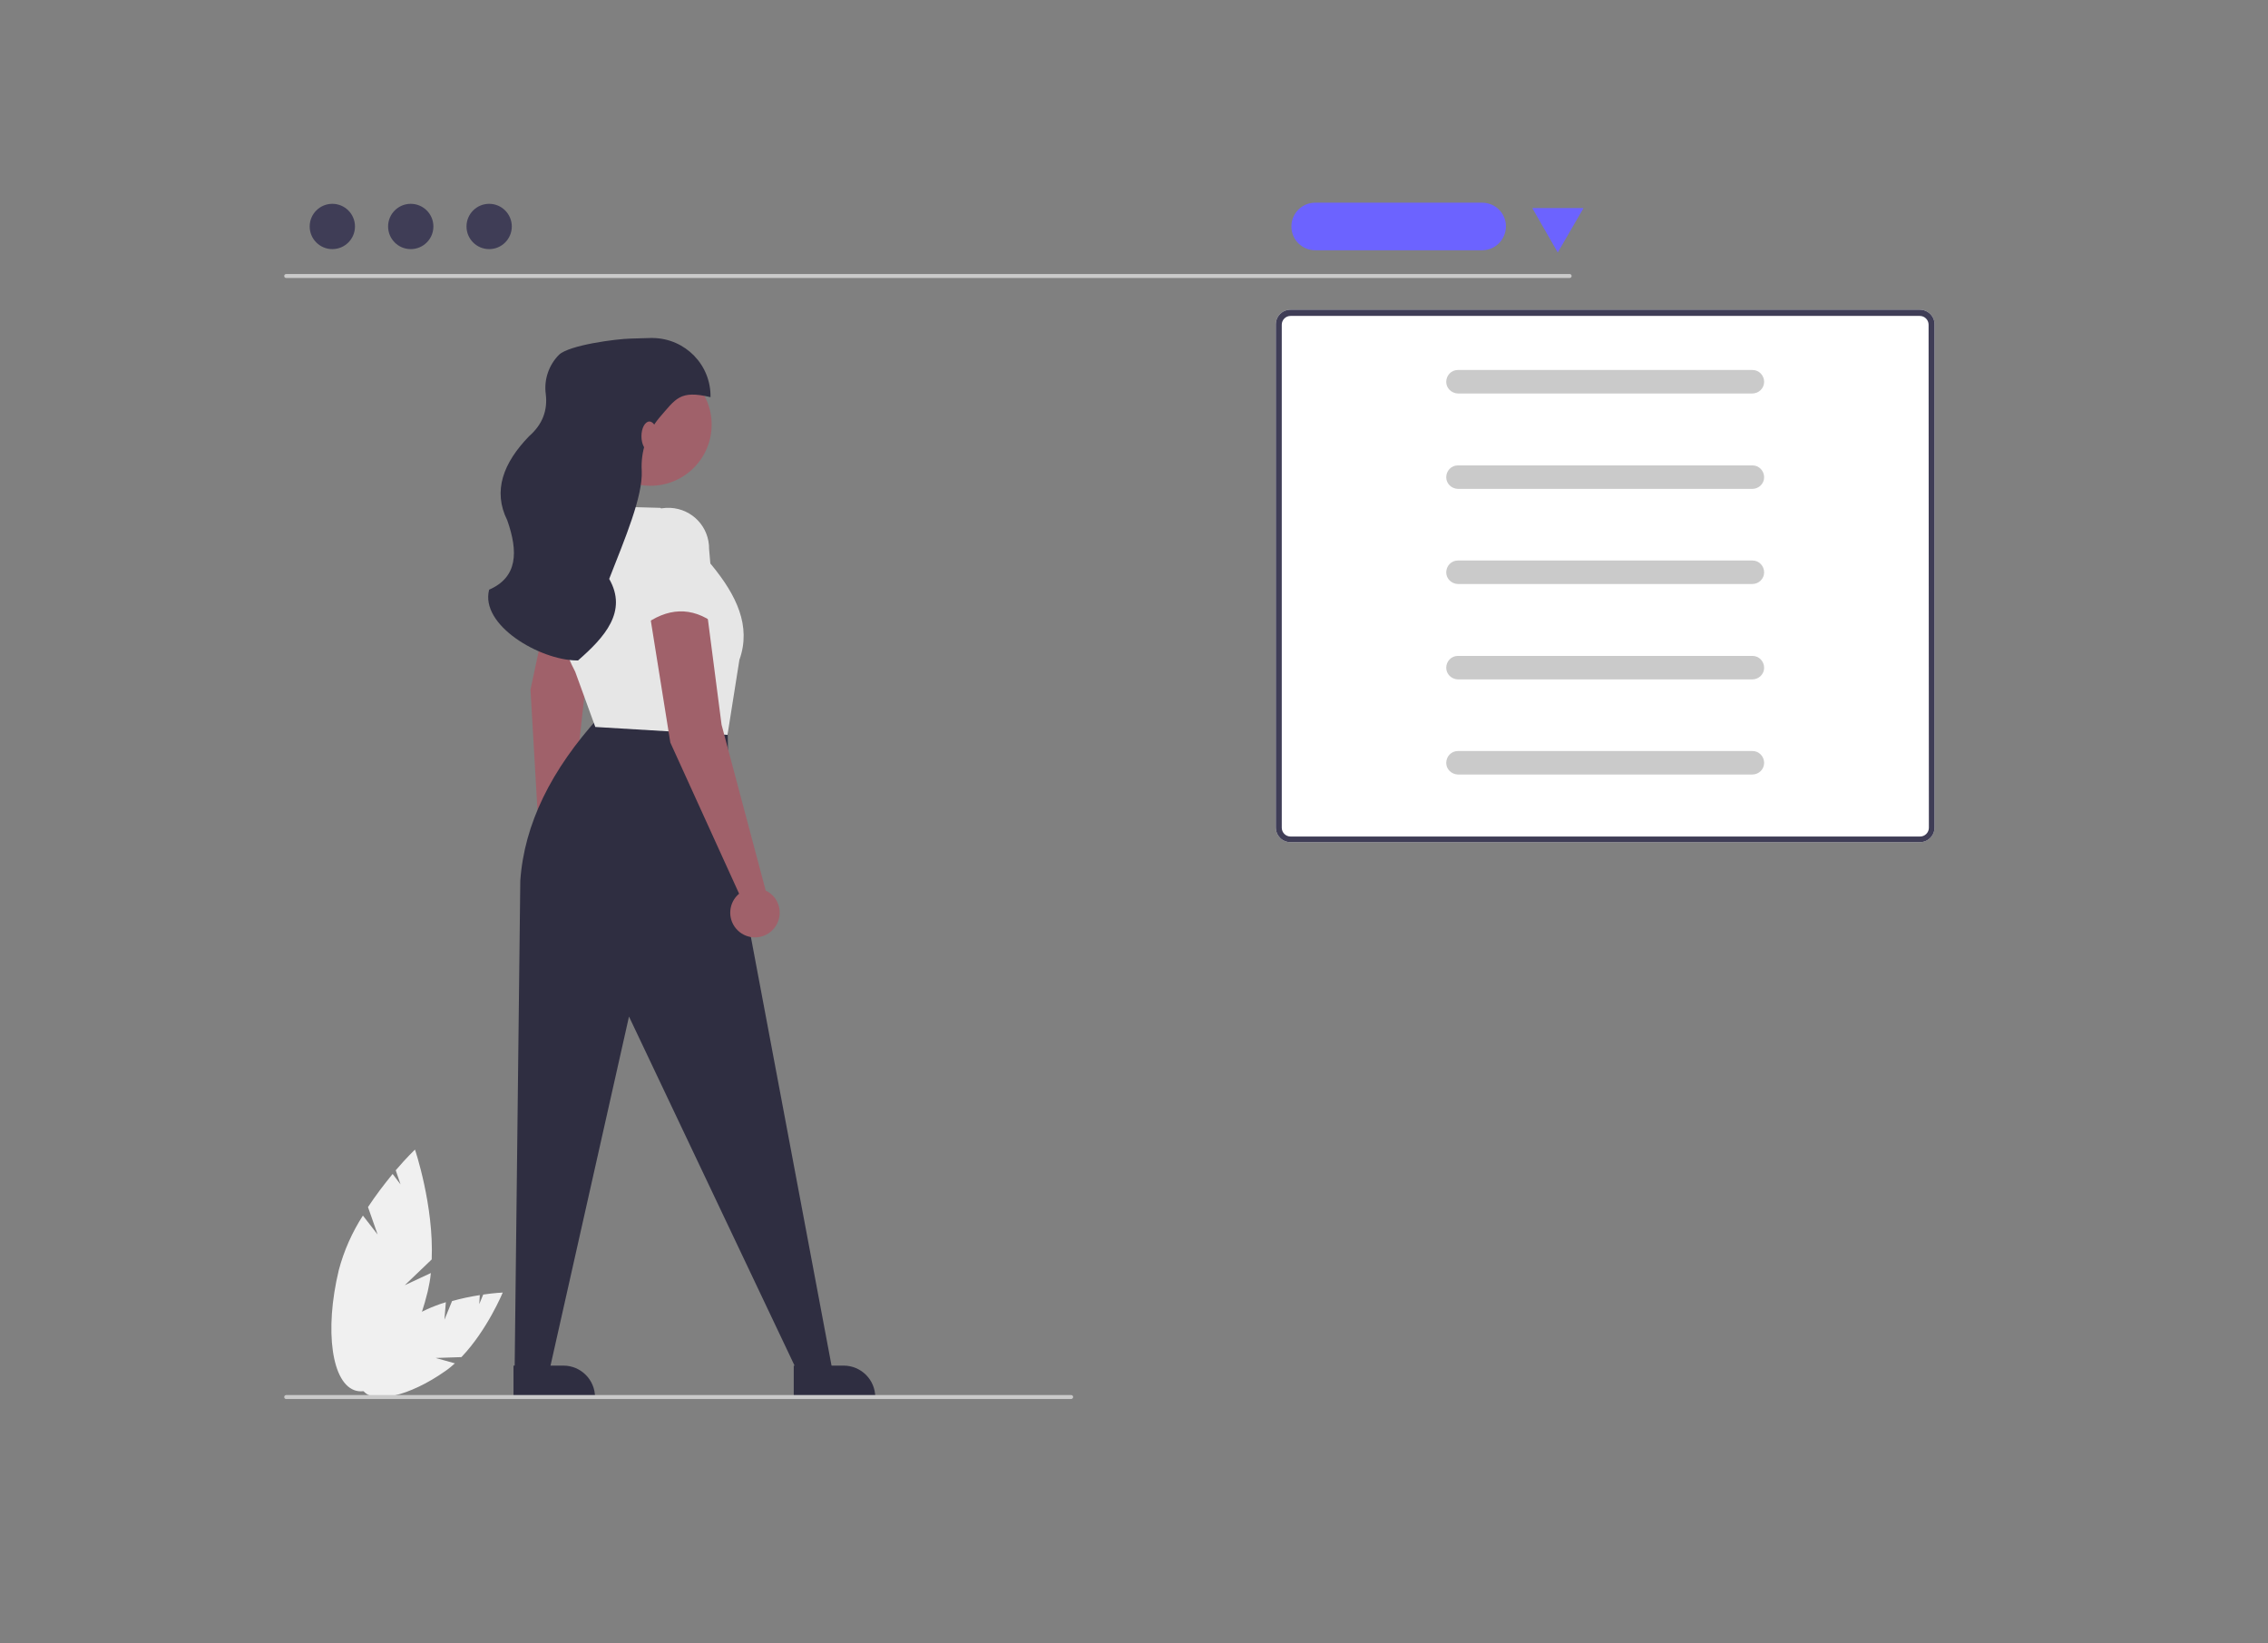<?xml version="1.0" encoding="utf-8"?>
<!-- Generator: Adobe Illustrator 25.1.0, SVG Export Plug-In . SVG Version: 6.00 Build 0)  -->
<svg version="1.1" id="b254d52b-39df-4e13-bb41-4501a5520a91"
	 xmlns="http://www.w3.org/2000/svg" xmlns:xlink="http://www.w3.org/1999/xlink" x="0px" y="0px" viewBox="0 0 801.2 580.5"
	 style="enable-background:new 0 0 801.2 580.5;" xml:space="preserve">
<rect x="0" y="0" width="801.2" height="580.5" fill="#808080" stroke="none"/>
<style type="text/css">
	.st0{fill:#6C63FF;}
	.st1{fill:#FFFFFF;}
	.st2{fill:#3F3D56;}
	.st3{fill:#CACACA;}
	.st4{fill:#A0616A;}
	.st5{fill:#2F2E41;}
	.st6{fill:#E6E6E6;}
	.st7{fill:#F0F0F0;}
</style>
<polygon class="st0" points="550.3,89.2 559.4,73.5 541.3,73.5 550.3,89.2 559.4,73.5 541.3,73.5 "/>
<path class="st1" d="M678.2,109.4H455.9c-2.9,0-5.2,2.3-5.2,5.2v177.7c0,2.9,2.3,5.2,5.2,5.2h222.3c2.9,0,5.2-2.3,5.2-5.2V114.7
	C683.5,111.8,681.1,109.4,678.2,109.4z"/>
<path class="st2" d="M678.2,109.4H455.9c-2.9,0-5.2,2.3-5.2,5.2v177.7c0,2.9,2.3,5.2,5.2,5.2h222.3c2.9,0,5.2-2.3,5.2-5.2V114.7
	C683.5,111.8,681.1,109.4,678.2,109.4z M681.4,292.4c0,1.7-1.4,3.1-3.1,3.1H455.9c-1.7,0-3.1-1.4-3.1-3.1V114.7
	c0-1.7,1.4-3.1,3.1-3.1h222.3c1.7,0,3.1,1.4,3.1,3.1L681.4,292.4z"/>
<path id="bdfa4fc8-4cb4-40eb-9316-b2c126b9d895" class="st3" d="M515,130.7c-2.3,0-4.1,1.9-4.1,4.2c0,2.2,1.8,4,4.1,4.1H619
	c2.3,0,4.2-1.8,4.2-4.1c0-2.3-1.8-4.2-4.1-4.2l0,0l0,0c0,0-0.1,0-0.1,0H515z"/>
<path id="ba5c2980-9af9-481d-8c77-79bdfacc1013" class="st3" d="M515,164.4c-2.3,0-4.1,1.9-4.1,4.2c0,2.2,1.8,4,4.1,4.1H619
	c2.3,0,4.2-1.8,4.2-4.1c0-2.3-1.8-4.2-4.1-4.2l0,0c0,0-0.1,0-0.1,0H515z"/>
<path id="b2c440dc-2978-421d-842d-61ca392e7a22" class="st3" d="M515,198c-2.3,0-4.1,1.9-4.1,4.2c0,2.2,1.8,4,4.1,4.1H619
	c2.3,0,4.2-1.8,4.2-4.1c0-2.3-1.8-4.2-4.1-4.2l0,0l0,0c0,0-0.1,0-0.1,0H515z"/>
<path id="fd456212-3b0e-49ae-973c-3928d43fcb5e" class="st3" d="M515,231.7c-2.3,0-4.1,1.9-4.1,4.2c0,2.2,1.8,4,4.1,4.1H619
	c2.3,0,4.2-1.8,4.2-4.1c0-2.3-1.8-4.2-4.1-4.2l0,0l0,0c0,0-0.1,0-0.1,0H515z"/>
<path id="b6f2880d-9a57-4c5b-8223-e7bf3dd6e24d" class="st3" d="M515,265.3c-2.3,0-4.1,1.9-4.1,4.2c0,2.2,1.8,4,4.1,4.1H619
	c2.3,0,4.2-1.8,4.2-4.1c0-2.3-1.8-4.2-4.1-4.2l0,0c0,0-0.1,0-0.1,0H515z"/>
<path class="st3" d="M554.5,98.2H101.1c-0.4,0-0.7-0.3-0.7-0.7s0.3-0.7,0.7-0.7h453.4c0.4,0,0.7,0.3,0.7,0.7S554.9,98.2,554.5,98.2z
	"/>
<circle class="st2" cx="117.4" cy="80" r="8"/>
<circle class="st2" cx="145.1" cy="80" r="8"/>
<circle class="st2" cx="172.8" cy="80" r="8"/>
<path class="st0" d="M523.6,88.4h-59c-4.6,0-8.4-3.7-8.4-8.4c0-4.6,3.7-8.4,8.4-8.4h59c4.6,0,8.4,3.7,8.4,8.4
	C531.9,84.7,528.2,88.4,523.6,88.4L523.6,88.4z"/>
<path class="st4" d="M200,304.5l6.6-60.2l10.4-42.3l-19.4-6l-10.2,47.6l3.4,58.6c-4.6,1.6-7,6.5-5.4,11.1c1.6,4.6,6.5,7,11.1,5.4
	c4.6-1.6,7-6.5,5.4-11.1C201.5,306.4,200.9,305.3,200,304.5L200,304.5z"/>
<path class="st5" d="M183.8,311.1c1.4-20,10.9-39.2,27.9-57.9L257,256l0.7,34.8l36.2,192.4l-12.5,0.7l-59.2-124.8l-27.9,124.1
	l-12.5,0.7L183.8,311.1z"/>
<circle class="st4" cx="229.8" cy="150" r="21.6"/>
<path class="st6" d="M203.2,237.3c-6.9-13.3-9.6-28.3-7.8-43.1c0.9-7.2,5.9-13.2,12.8-15.5l0,0l25.1,0.7l18.1,20.2
	c8.7,10.6,14.1,21.5,9.8,33.5l-4.2,26.5l-46.7-2.8L203.2,237.3z"/>
<path class="st5" d="M172.8,208.3L172.8,208.3c10.1-4.4,10.3-13.4,6.4-24.5c-5.2-10.4-1.4-20.3,7.7-29.7c4.8-4.2,6.6-9.2,5.9-14.9
	c-0.7-5.1,1.1-10.3,4.7-13.9c3.6-3.4,20.2-5.6,25.4-5.7l6.8-0.2c0.3,0,0.7,0,1,0l0,0c11.4,0.2,20.5,9.5,20.3,20.9c0,0,0,0,0,0l0,0
	c-10.9-2.6-12.2,0.5-18.2,7.4c-4.3,5.2-6.5,11.9-6.1,18.6c0.4,9.1-5.9,23.9-11.5,38.2c6.6,11.5-1.6,20.6-11,28.8h-0.5
	C190.8,233.2,169.5,220.9,172.8,208.3z"/>
<ellipse class="st4" cx="229.4" cy="154.1" rx="2.8" ry="5.2"/>
<path class="st4" d="M270.5,314.6L254.9,256l-5.6-43.2l-20.2,1.4l7.7,48.1l24.3,53.4c-3.7,3.1-4.2,8.6-1.1,12.3
	c3.1,3.7,8.6,4.2,12.3,1.1c3.7-3.1,4.2-8.6,1.1-12.3C272.6,315.9,271.6,315.1,270.5,314.6L270.5,314.6z"/>
<path class="st6" d="M221.7,194c0-0.3,0-0.6,0-0.9c0.4-7.9,7.1-14.1,15.1-13.7c0,0,0,0,0,0l0,0c7.8,0.4,13.8,6.8,13.7,14.6l2.3,26.5
	c-8.5-6.4-17.1-5.9-25.8,0.7L221.7,194z"/>
<path class="st5" d="M280.4,482.4l17.6,0h0c6.2,0,11.2,5,11.2,11.2v0.4l-28.8,0L280.4,482.4z"/>
<path class="st5" d="M181.4,482.4l17.6,0h0c6.2,0,11.2,5,11.2,11.2v0.4l-28.8,0L181.4,482.4z"/>
<path class="st7" d="M157,466.2l2.7-6.6c3.2-0.9,6.5-1.6,9.8-2.1l-0.2,3.2l1.4-3.4c4.1-0.6,6.9-0.7,6.9-0.7s-5.5,13.3-14.6,22.8
	l-9.1,0.3l6.8,1.9c-1.1,1-2.3,2-3.5,2.8c-12.5,8.8-25.5,11.8-29,6.7s3.7-16.2,16.2-25c4-2.7,8.5-4.7,13.1-6.1L157,466.2z"/>
<path class="st7" d="M133.4,436.1l-3.4-9.7c2.7-4.1,5.6-7.9,8.7-11.7l2.8,3.7l-1.7-5c3.9-4.6,6.8-7.3,6.8-7.3s6.7,19.8,5.9,38.8
	L143,454l9.2-4.3c-0.2,2.2-0.6,4.3-1.1,6.5c-5.2,21.5-16.5,37.2-25.2,35.1c-8.7-2.1-11.4-21.2-6.2-42.7c1.8-6.8,4.7-13.3,8.5-19.2
	L133.4,436.1z"/>
<path class="st3" d="M378.4,494.2H101.1c-0.4,0-0.7-0.3-0.7-0.7c0-0.4,0.3-0.7,0.7-0.7h277.3c0.4,0,0.7,0.3,0.7,0.7
	C379.1,493.8,378.8,494.2,378.4,494.2z"/>
</svg>
